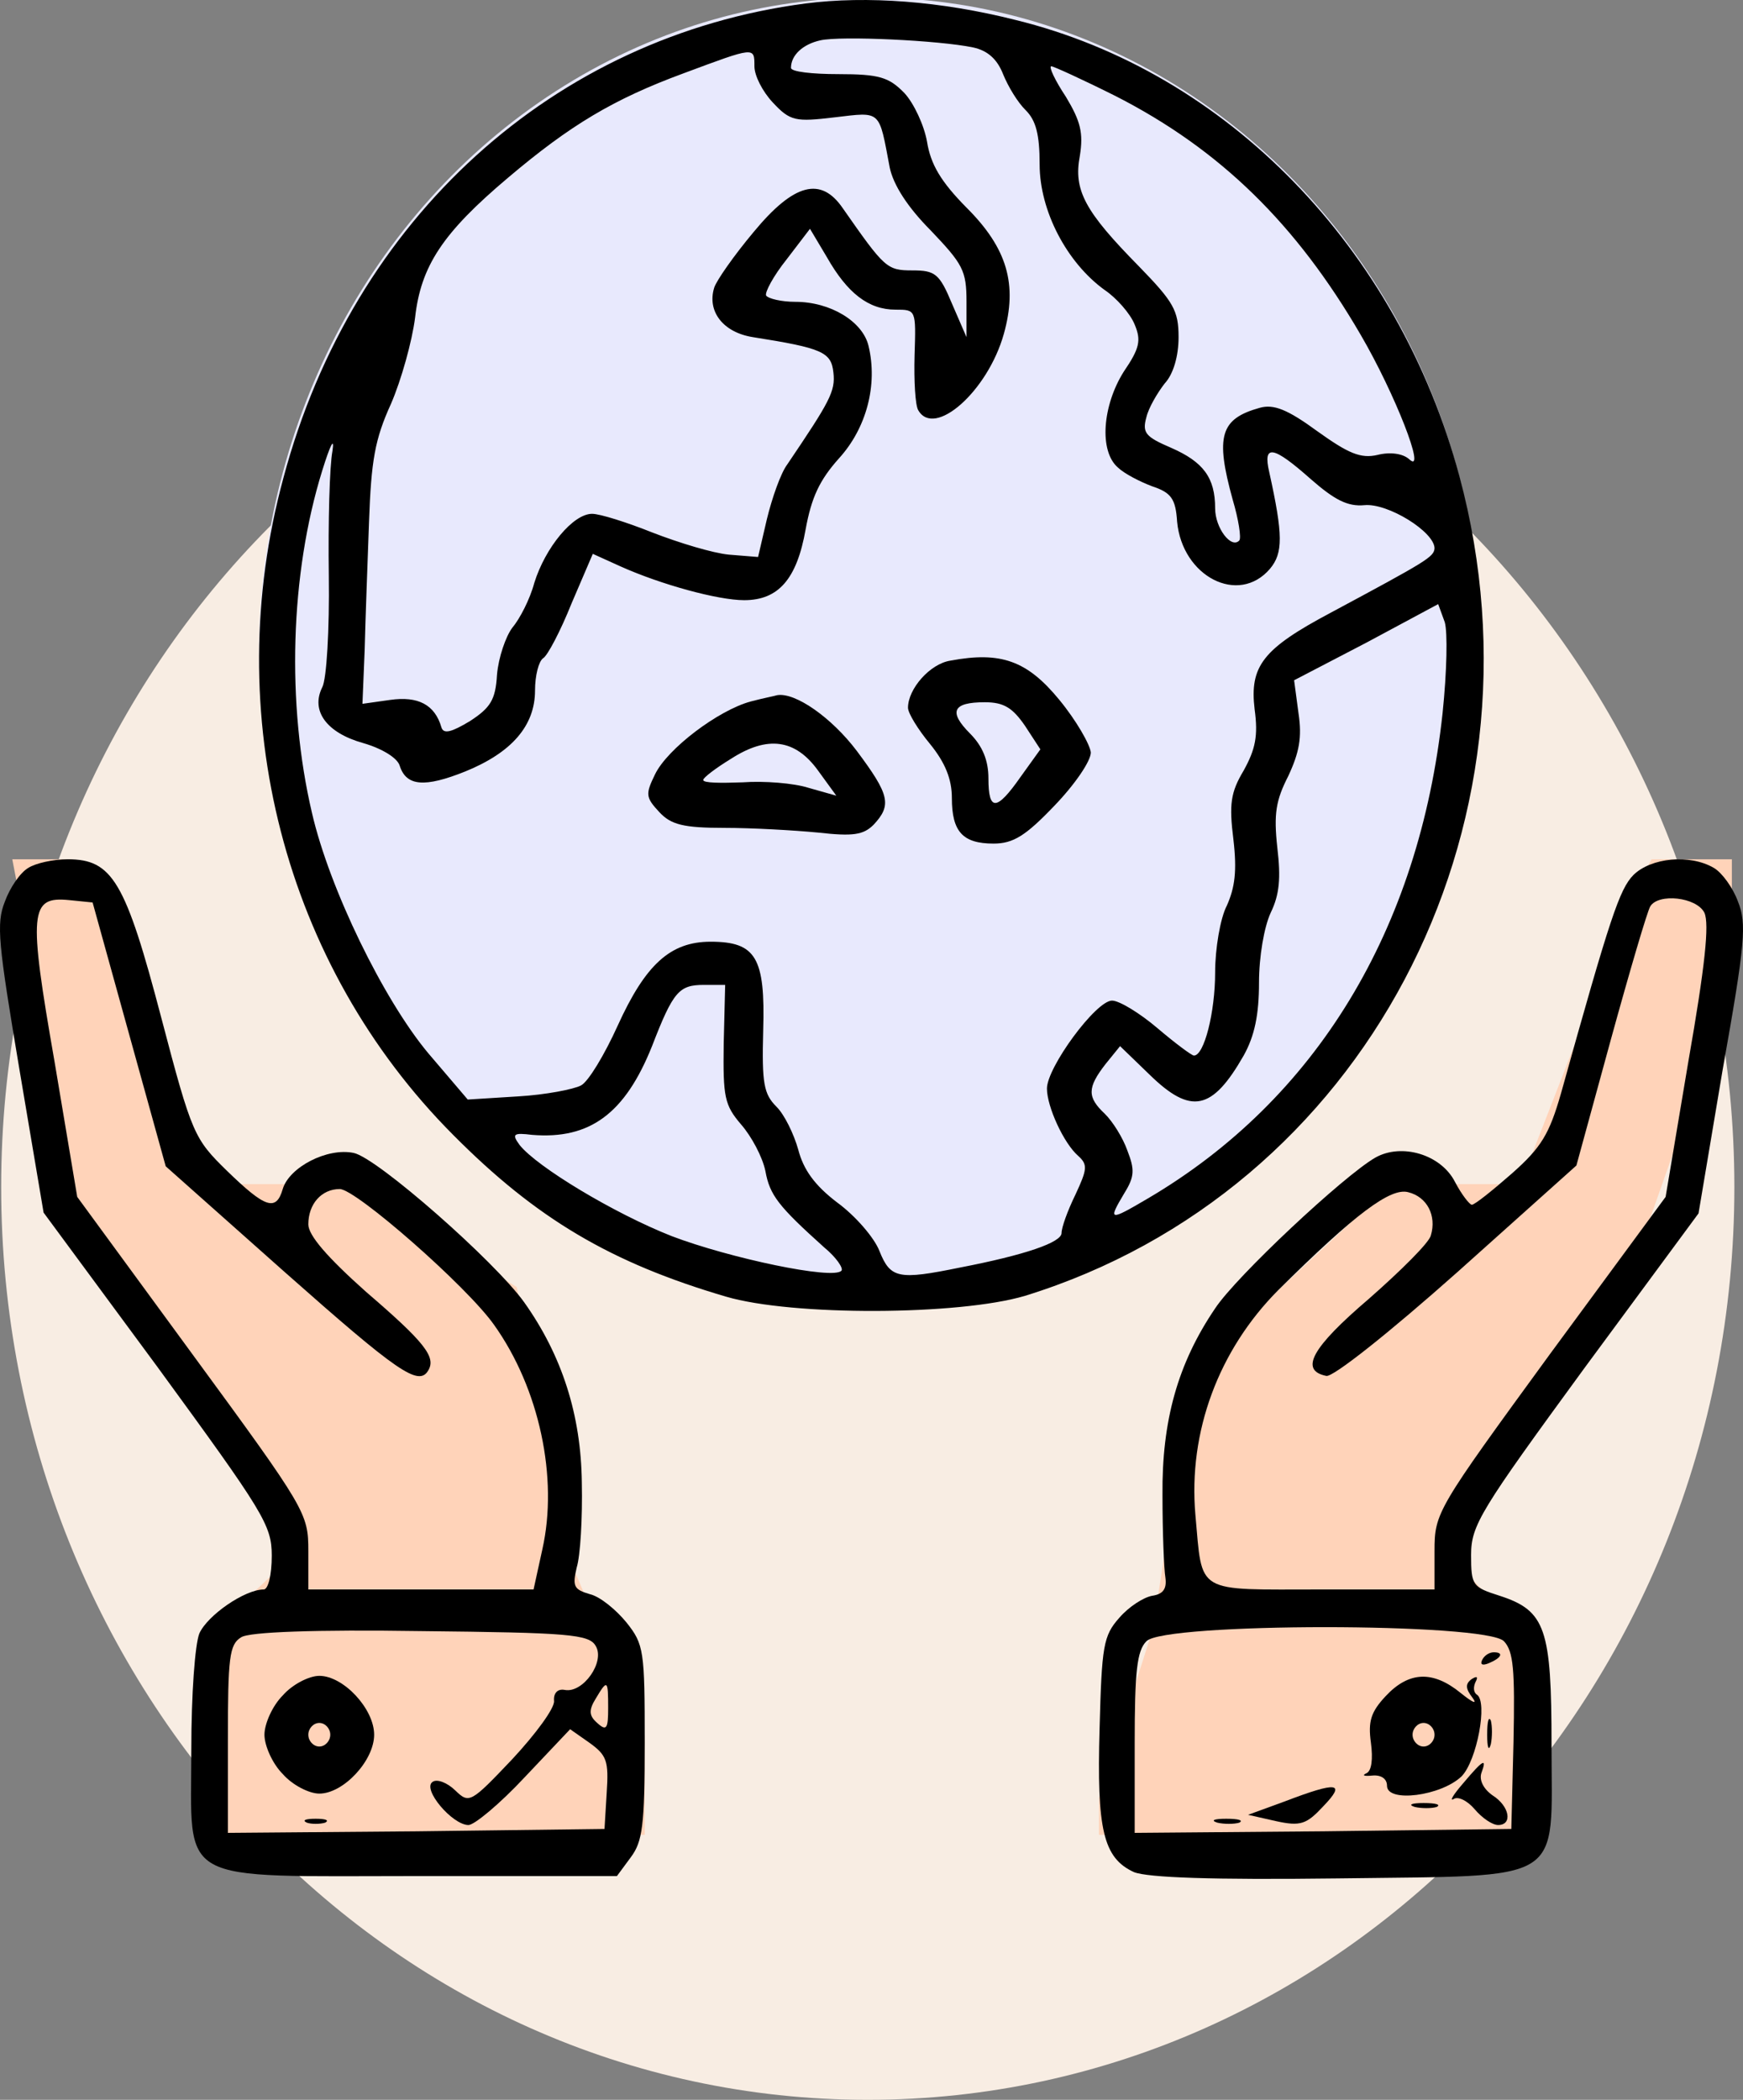 <svg width="93" height="112" viewBox="0 0 93 112" fill="none" xmlns="http://www.w3.org/2000/svg">
<rect x="0" y="0" width="93" height="112" fill="#808080" stroke="none"/>
<path d="M46.301 112C71.838 112 92.539 90.204 92.539 63.316C92.539 36.429 71.838 14.633 46.301 14.633C20.765 14.633 0.063 36.429 0.063 63.316C0.063 90.204 20.765 112 46.301 112Z" fill="#F8EDE3"/>
<g clip-path="url(#clip0_440_524)">
<ellipse cx="46.447" cy="34.891" rx="32.63" ry="35.021" fill="#E8E9FD"/>
<path d="M42.984 0.185C29.562 1.944 18.831 11.617 15.125 25.479C11.691 38.085 15.164 51.486 24.177 60.531C28.625 65.012 32.605 67.358 38.731 69.158C42.282 70.205 51.178 70.163 54.69 69.117C72.717 63.547 82.94 44.283 77.868 25.395C74.59 13.209 65.46 3.828 54.183 1.064C50.203 0.059 46.262 -0.234 42.984 0.185ZM51.92 2.53C52.7 2.697 53.207 3.158 53.52 3.954C53.793 4.624 54.3 5.461 54.729 5.88C55.276 6.425 55.471 7.178 55.471 8.77C55.471 11.241 56.914 14.005 58.943 15.47C59.568 15.889 60.309 16.727 60.543 17.313C60.894 18.151 60.816 18.569 59.958 19.826C58.826 21.626 58.631 24.055 59.646 24.935C59.997 25.27 60.816 25.689 61.48 25.94C62.494 26.275 62.728 26.61 62.806 27.824C63.079 30.756 66.084 32.305 67.762 30.337C68.464 29.5 68.464 28.536 67.723 25.186C67.371 23.678 67.918 23.762 69.947 25.563C71.195 26.652 71.898 27.029 72.795 26.945C74.044 26.819 76.541 28.369 76.541 29.248C76.502 29.709 76.151 29.918 71 32.682C67.371 34.609 66.669 35.53 66.942 37.833C67.137 39.257 66.981 39.969 66.357 41.1C65.655 42.273 65.577 42.901 65.811 44.785C66.006 46.46 65.889 47.34 65.46 48.303C65.108 48.973 64.835 50.606 64.835 51.863C64.835 53.998 64.25 56.302 63.704 56.302C63.587 56.302 62.689 55.632 61.753 54.836C60.816 54.04 59.724 53.37 59.334 53.37C58.475 53.37 55.861 56.93 55.861 58.061C55.861 59.024 56.758 60.992 57.539 61.662C58.046 62.123 58.007 62.374 57.383 63.714C56.953 64.594 56.641 65.473 56.641 65.766C56.641 66.269 54.69 66.939 51.217 67.609C47.94 68.279 47.511 68.195 46.925 66.729C46.652 66.017 45.638 64.845 44.662 64.133C43.453 63.212 42.867 62.374 42.594 61.327C42.36 60.49 41.853 59.443 41.424 59.024C40.76 58.354 40.643 57.809 40.721 54.962C40.838 51.067 40.331 50.229 37.912 50.229C35.766 50.229 34.439 51.444 32.956 54.71C32.254 56.26 31.396 57.684 31.005 57.893C30.615 58.102 29.093 58.396 27.65 58.479L24.957 58.647L22.85 56.176C20.47 53.328 17.583 47.423 16.646 43.361C15.281 37.54 15.476 30.63 17.193 25.102C17.622 23.72 17.856 23.26 17.739 24.055C17.583 24.851 17.505 27.866 17.544 30.714C17.583 33.562 17.427 36.242 17.193 36.661C16.568 37.917 17.427 39.09 19.378 39.634C20.392 39.927 21.212 40.43 21.329 40.849C21.68 41.937 22.655 42.021 24.84 41.142C27.299 40.137 28.547 38.713 28.547 36.828C28.547 36.033 28.742 35.279 28.976 35.111C29.21 34.986 29.913 33.645 30.498 32.18L31.63 29.541L33.112 30.212C35.258 31.175 38.302 32.012 39.707 32.012C41.541 32.012 42.516 30.882 42.984 28.243C43.297 26.526 43.726 25.605 44.779 24.432C46.223 22.841 46.847 20.538 46.34 18.444C46.028 17.145 44.311 16.099 42.438 16.099C41.697 16.099 40.994 15.931 40.877 15.764C40.799 15.596 41.267 14.716 41.97 13.837L43.218 12.204L44.116 13.711C45.209 15.638 46.34 16.517 47.784 16.517C48.876 16.517 48.876 16.517 48.798 18.946C48.759 20.328 48.837 21.626 48.993 21.878C49.852 23.385 52.7 20.873 53.559 17.816C54.3 15.177 53.754 13.251 51.569 11.073C50.203 9.691 49.657 8.77 49.462 7.555C49.306 6.676 48.759 5.503 48.252 4.959C47.433 4.121 46.925 3.954 44.74 3.954C43.336 3.954 42.204 3.828 42.204 3.619C42.204 2.949 42.828 2.362 43.765 2.153C44.857 1.902 50.125 2.153 51.92 2.53ZM40.253 3.535C40.253 4.038 40.682 4.875 41.228 5.461C42.165 6.466 42.438 6.508 44.545 6.257C47.042 5.964 46.886 5.838 47.472 8.937C47.667 9.859 48.408 11.031 49.657 12.288C51.373 14.088 51.569 14.423 51.569 16.099V17.983L50.788 16.182C50.125 14.591 49.891 14.423 48.681 14.423C47.316 14.423 47.199 14.298 44.974 11.115C43.804 9.398 42.36 9.775 40.214 12.371C39.16 13.628 38.224 14.968 38.107 15.345C37.717 16.601 38.575 17.732 40.175 17.983C43.882 18.569 44.35 18.779 44.467 19.868C44.584 20.873 44.272 21.417 42.009 24.767C41.658 25.228 41.19 26.568 40.916 27.699L40.448 29.709L38.887 29.583C38.029 29.5 36.234 28.955 34.829 28.411C33.464 27.866 32.02 27.406 31.591 27.406C30.576 27.406 29.093 29.206 28.508 31.091C28.274 31.97 27.728 33.017 27.338 33.478C26.986 33.939 26.596 35.069 26.518 35.991C26.44 37.331 26.167 37.75 25.075 38.462C24.099 39.048 23.67 39.173 23.553 38.797C23.202 37.582 22.304 37.121 20.821 37.331L19.339 37.54L19.456 34.693C19.495 33.101 19.612 30.002 19.69 27.824C19.807 24.558 20.002 23.427 20.86 21.543C21.407 20.286 21.992 18.192 22.148 16.936C22.46 14.172 23.631 12.413 27.104 9.482C30.42 6.676 32.722 5.294 36.468 3.912C40.292 2.488 40.253 2.488 40.253 3.535ZM59.529 5.126C65.108 7.974 69.166 11.953 72.6 17.857C74.434 20.998 76.112 25.312 75.214 24.516C74.863 24.181 74.161 24.097 73.498 24.265C72.6 24.474 71.937 24.181 70.298 23.008C68.698 21.836 67.957 21.543 67.215 21.752C65.108 22.338 64.835 23.26 65.772 26.652C66.084 27.699 66.24 28.704 66.123 28.829C65.694 29.29 64.835 28.16 64.835 27.113C64.835 25.479 64.211 24.642 62.494 23.888C61.128 23.302 60.933 23.092 61.167 22.255C61.284 21.752 61.753 20.956 62.143 20.454C62.611 19.951 62.884 18.988 62.884 17.983C62.884 16.559 62.611 16.099 60.777 14.214C57.89 11.283 57.265 10.152 57.617 8.309C57.812 7.095 57.656 6.466 56.875 5.168C56.29 4.289 55.939 3.535 56.095 3.535C56.212 3.535 57.773 4.247 59.529 5.126ZM76.97 38.043C75.722 49.601 70.22 58.647 61.245 63.924C59.177 65.138 59.099 65.138 59.997 63.63C60.543 62.751 60.543 62.374 60.153 61.369C59.919 60.699 59.373 59.819 58.943 59.401C58.007 58.521 58.007 58.019 58.982 56.762L59.763 55.799L61.324 57.307C63.548 59.484 64.679 59.233 66.357 56.302C66.942 55.255 67.176 54.124 67.176 52.407C67.176 51.025 67.45 49.434 67.801 48.68C68.269 47.717 68.347 46.837 68.152 45.204C67.957 43.403 68.074 42.691 68.737 41.393C69.322 40.137 69.478 39.341 69.283 38.043L69.049 36.284L72.912 34.274L76.736 32.222L77.087 33.185C77.243 33.729 77.204 35.781 76.97 38.043ZM38.614 55.673C38.575 58.521 38.653 58.94 39.551 59.987C40.097 60.615 40.682 61.704 40.838 62.458C41.072 63.756 41.541 64.342 43.96 66.52C44.623 67.064 45.013 67.651 44.896 67.776C44.467 68.279 38.926 67.106 35.844 65.934C32.761 64.719 28.664 62.248 27.728 61.076C27.299 60.49 27.377 60.406 28.391 60.531C31.474 60.783 33.347 59.401 34.79 55.799C35.922 52.868 36.234 52.533 37.561 52.533H38.692L38.614 55.673Z" fill="black"/>
</g>
<path d="M50.71 35.237C49.618 35.404 48.447 36.745 48.447 37.75C48.447 38.043 48.993 38.922 49.618 39.676C50.437 40.681 50.788 41.561 50.788 42.566C50.788 44.367 51.373 44.995 53.012 44.995C54.066 44.995 54.729 44.576 56.251 42.984C57.343 41.854 58.202 40.597 58.202 40.137C58.163 39.718 57.422 38.42 56.524 37.331C54.807 35.237 53.403 34.734 50.71 35.237ZM54.69 38.713L55.51 39.969L54.456 41.435C53.168 43.278 52.739 43.278 52.739 41.519C52.739 40.556 52.427 39.802 51.764 39.132C50.593 37.959 50.827 37.456 52.544 37.456C53.559 37.456 54.027 37.75 54.69 38.713Z" fill="black"/>
<path d="M40.058 37.415C38.341 37.875 35.61 39.927 34.946 41.309C34.439 42.356 34.439 42.524 35.181 43.319C35.805 43.989 36.468 44.157 38.653 44.157C40.097 44.157 42.36 44.283 43.648 44.408C45.521 44.618 46.067 44.534 46.613 43.989C47.589 42.943 47.472 42.398 45.716 40.053C44.389 38.294 42.438 36.912 41.463 37.08C41.346 37.121 40.682 37.247 40.058 37.415ZM43.648 41.1L44.623 42.44L43.14 42.021C42.36 41.77 40.76 41.644 39.629 41.728C38.458 41.77 37.522 41.77 37.522 41.602C37.522 41.477 38.185 40.974 39.004 40.472C40.955 39.215 42.438 39.425 43.648 41.1Z" fill="black"/>
<g clip-path="url(#clip1_440_524)">
<path d="M-0.815 38.189L4.745 47.298L11.476 63.159H18.939L27.572 68.656L30.498 83.418L36.644 97.866H11.476V86.873L15.134 83.418V80.748L4.745 67.085L-0.815 38.189Z" fill="#FFD3B9"/>
<path d="M1.507 46.293C1.078 46.544 0.531 47.34 0.258 48.094C-0.21 49.266 -0.093 50.313 1.039 57.056L2.326 64.677L8.413 72.927C14.071 80.675 14.5 81.345 14.5 82.978C14.5 84.025 14.305 84.779 14.071 84.779C13.056 84.779 11.066 86.161 10.637 87.124C10.403 87.71 10.208 90.349 10.208 93.322C10.208 100.609 9.233 100.065 22.382 100.065H32.917L33.659 99.06C34.283 98.222 34.4 97.384 34.4 92.945C34.4 88.046 34.361 87.71 33.425 86.538C32.878 85.868 32.02 85.156 31.474 85.03C30.615 84.779 30.537 84.612 30.771 83.606C30.966 82.978 31.084 80.968 31.044 79.084C31.005 75.482 29.991 72.299 27.962 69.452C26.401 67.274 20.119 61.746 18.87 61.495C17.466 61.202 15.437 62.248 15.085 63.421C14.734 64.636 14.149 64.426 12.12 62.458C10.364 60.741 10.247 60.532 8.608 54.292C6.696 47.005 5.994 45.832 3.614 45.832C2.833 45.832 1.897 46.042 1.507 46.293ZM6.891 55.171L8.842 62.207L15.203 67.86C21.212 73.179 22.343 73.974 22.85 73.095C23.28 72.383 22.655 71.587 19.534 68.907C17.466 67.064 16.451 65.892 16.451 65.306C16.451 64.217 17.154 63.421 18.129 63.421C18.988 63.421 24.918 68.614 26.362 70.666C28.781 74.058 29.796 78.832 28.937 82.643L28.469 84.779H22.46H16.451V82.727C16.451 80.717 16.334 80.507 10.286 72.257L4.121 63.84L2.912 56.637C1.507 48.596 1.585 47.8 3.692 48.01L4.941 48.136L6.891 55.171ZM31.786 87.794C32.293 88.632 31.122 90.307 30.147 90.139C29.757 90.056 29.523 90.307 29.562 90.726C29.601 91.103 28.586 92.485 27.338 93.825C25.113 96.17 25.035 96.212 24.294 95.5C23.865 95.081 23.319 94.872 23.084 95.039C22.499 95.416 24.138 97.343 24.996 97.343C25.309 97.343 26.674 96.212 28.001 94.788L30.42 92.233L31.435 92.945C32.371 93.615 32.488 93.909 32.371 95.626L32.254 97.552L22.226 97.678L12.159 97.761V92.778C12.159 88.422 12.237 87.71 12.861 87.334C13.252 87.04 16.88 86.915 22.46 86.999C30.342 87.082 31.435 87.166 31.786 87.794ZM32.449 91.103C32.449 92.192 32.371 92.359 31.864 91.898C31.435 91.522 31.396 91.228 31.786 90.6C32.41 89.553 32.449 89.595 32.449 91.103Z" fill="black"/>
</g>
<path d="M15.085 90.433C14.539 90.977 14.11 91.94 14.11 92.526C14.11 93.113 14.539 94.076 15.085 94.62C15.593 95.207 16.49 95.667 17.037 95.667C18.324 95.667 19.963 93.909 19.963 92.526C19.963 91.144 18.324 89.386 17.037 89.386C16.49 89.386 15.593 89.846 15.085 90.433ZM17.622 92.526C17.622 92.862 17.349 93.155 17.037 93.155C16.724 93.155 16.451 92.862 16.451 92.526C16.451 92.192 16.724 91.898 17.037 91.898C17.349 91.898 17.622 92.192 17.622 92.526Z" fill="black"/>
<path d="M16.373 97.217C16.607 97.301 17.076 97.301 17.349 97.217C17.583 97.091 17.388 97.008 16.841 97.008C16.295 97.008 16.1 97.091 16.373 97.217Z" fill="black"/>
<g clip-path="url(#clip2_440_524)">
<path d="M92.407 38.189L87.301 47.298L81.12 63.159H74.266L63.651 73.053L61.519 86.873L58.007 97.866H81.12V86.873L77.76 83.418V80.748L87.301 67.085L92.407 52.637V38.189Z" fill="#FFD3B9"/>
<path d="M87.154 46.67C86.413 47.423 85.906 48.931 83.291 58.312C82.667 60.489 82.238 61.202 80.677 62.584C79.624 63.505 78.687 64.259 78.531 64.259C78.414 64.259 77.985 63.714 77.634 63.044C76.892 61.578 74.785 60.95 73.38 61.746C71.703 62.709 65.967 68.07 64.835 69.787C62.845 72.718 61.987 75.775 62.026 79.754C62.026 81.722 62.104 83.69 62.182 84.151C62.26 84.737 62.065 85.03 61.48 85.114C61.011 85.198 60.231 85.7 59.724 86.287C58.865 87.25 58.787 87.794 58.67 92.192C58.514 97.594 58.865 99.101 60.504 99.855C61.245 100.148 64.679 100.274 71.351 100.19C83.681 100.023 82.784 100.567 82.784 93.071C82.784 86.873 82.472 85.91 80.014 85.114C78.57 84.653 78.492 84.57 78.492 82.936C78.492 81.345 78.999 80.549 84.54 72.969L90.627 64.719L91.915 57.056C93.124 50.271 93.202 49.266 92.734 48.093C92.461 47.34 91.876 46.544 91.446 46.293C90.159 45.539 88.091 45.748 87.154 46.67ZM90.939 48.68C91.212 49.266 90.978 51.528 90.081 56.637L88.871 63.84L82.706 72.216C76.658 80.507 76.541 80.675 76.541 82.727V84.779H70.532C63.704 84.779 64.172 85.072 63.782 80.8C63.392 76.361 65.03 72.006 68.191 68.823C72.327 64.719 74.2 63.337 75.136 63.589C76.151 63.84 76.658 64.845 76.346 65.892C76.268 66.269 74.746 67.776 73.029 69.284C69.986 71.88 69.322 73.095 70.766 73.388C71.117 73.472 74.122 71.085 77.751 67.86L84.111 62.165L85.945 55.464C86.959 51.779 87.896 48.596 88.052 48.345C88.481 47.633 90.51 47.842 90.939 48.68ZM80.248 87.543C80.755 88.087 80.833 89.051 80.755 92.903L80.638 97.552L70.61 97.677L60.543 97.761V92.987C60.543 89.176 60.66 88.046 61.167 87.543C62.065 86.538 79.311 86.538 80.248 87.543Z" fill="black"/>
</g>
<path d="M79.077 88.548C78.96 88.799 79.116 88.841 79.428 88.716C80.131 88.422 80.248 88.129 79.702 88.129C79.467 88.129 79.194 88.297 79.077 88.548Z" fill="black"/>
<path d="M73.927 90.475C73.146 91.312 72.99 91.815 73.146 92.945C73.263 93.825 73.185 94.453 72.912 94.579C72.639 94.704 72.795 94.746 73.224 94.704C73.693 94.662 74.005 94.872 74.005 95.249C74.005 96.17 76.892 95.793 77.985 94.746C78.804 93.909 79.389 90.768 78.804 90.391C78.609 90.265 78.609 89.972 78.726 89.721C78.882 89.427 78.804 89.386 78.531 89.553C78.18 89.805 78.18 90.056 78.57 90.558C78.843 90.935 78.57 90.809 77.946 90.307C76.463 89.093 75.175 89.134 73.927 90.475ZM76.541 92.526C76.541 92.862 76.268 93.155 75.956 93.155C75.644 93.155 75.37 92.862 75.37 92.526C75.37 92.192 75.644 91.898 75.956 91.898C76.268 91.898 76.541 92.192 76.541 92.526Z" fill="black"/>
<path d="M79.35 92.526C79.35 93.197 79.428 93.448 79.546 93.029C79.624 92.652 79.624 92.066 79.546 91.773C79.428 91.521 79.35 91.815 79.35 92.526Z" fill="black"/>
<path d="M78.063 95.123C77.555 95.709 77.321 96.086 77.555 95.96C77.79 95.793 78.297 96.044 78.687 96.505C79.077 96.966 79.624 97.342 79.936 97.342C80.716 97.342 80.56 96.337 79.624 95.751C79.155 95.416 78.921 94.955 79.038 94.578C79.35 93.741 79.155 93.825 78.063 95.123Z" fill="black"/>
<path d="M68.542 96.086L66.591 96.798L68.074 97.133C69.4 97.426 69.713 97.301 70.61 96.338C71.82 95.081 71.39 94.997 68.542 96.086Z" fill="black"/>
<path d="M75.487 96.379C75.839 96.463 76.385 96.463 76.658 96.379C76.892 96.254 76.619 96.17 75.956 96.17C75.331 96.17 75.097 96.254 75.487 96.379Z" fill="black"/>
<path d="M64.952 97.217C65.303 97.301 65.85 97.301 66.123 97.217C66.357 97.091 66.084 97.008 65.421 97.008C64.796 97.008 64.562 97.091 64.952 97.217Z" fill="black"/>
<defs>
<clipPath id="clip0_440_524">
<rect width="65.343" height="69.923" fill="white" transform="matrix(1 0 0 -1 13.822 69.923)"/>
</clipPath>
<clipPath id="clip1_440_524">
<rect width="34.4" height="54.242" fill="white" transform="matrix(1 0 0 -1 0 100.074)"/>
</clipPath>
<clipPath id="clip2_440_524">
<rect width="34.364" height="54.382" fill="white" transform="matrix(1 0 0 -1 58.637 100.216)"/>
</clipPath>
</defs>
</svg>
